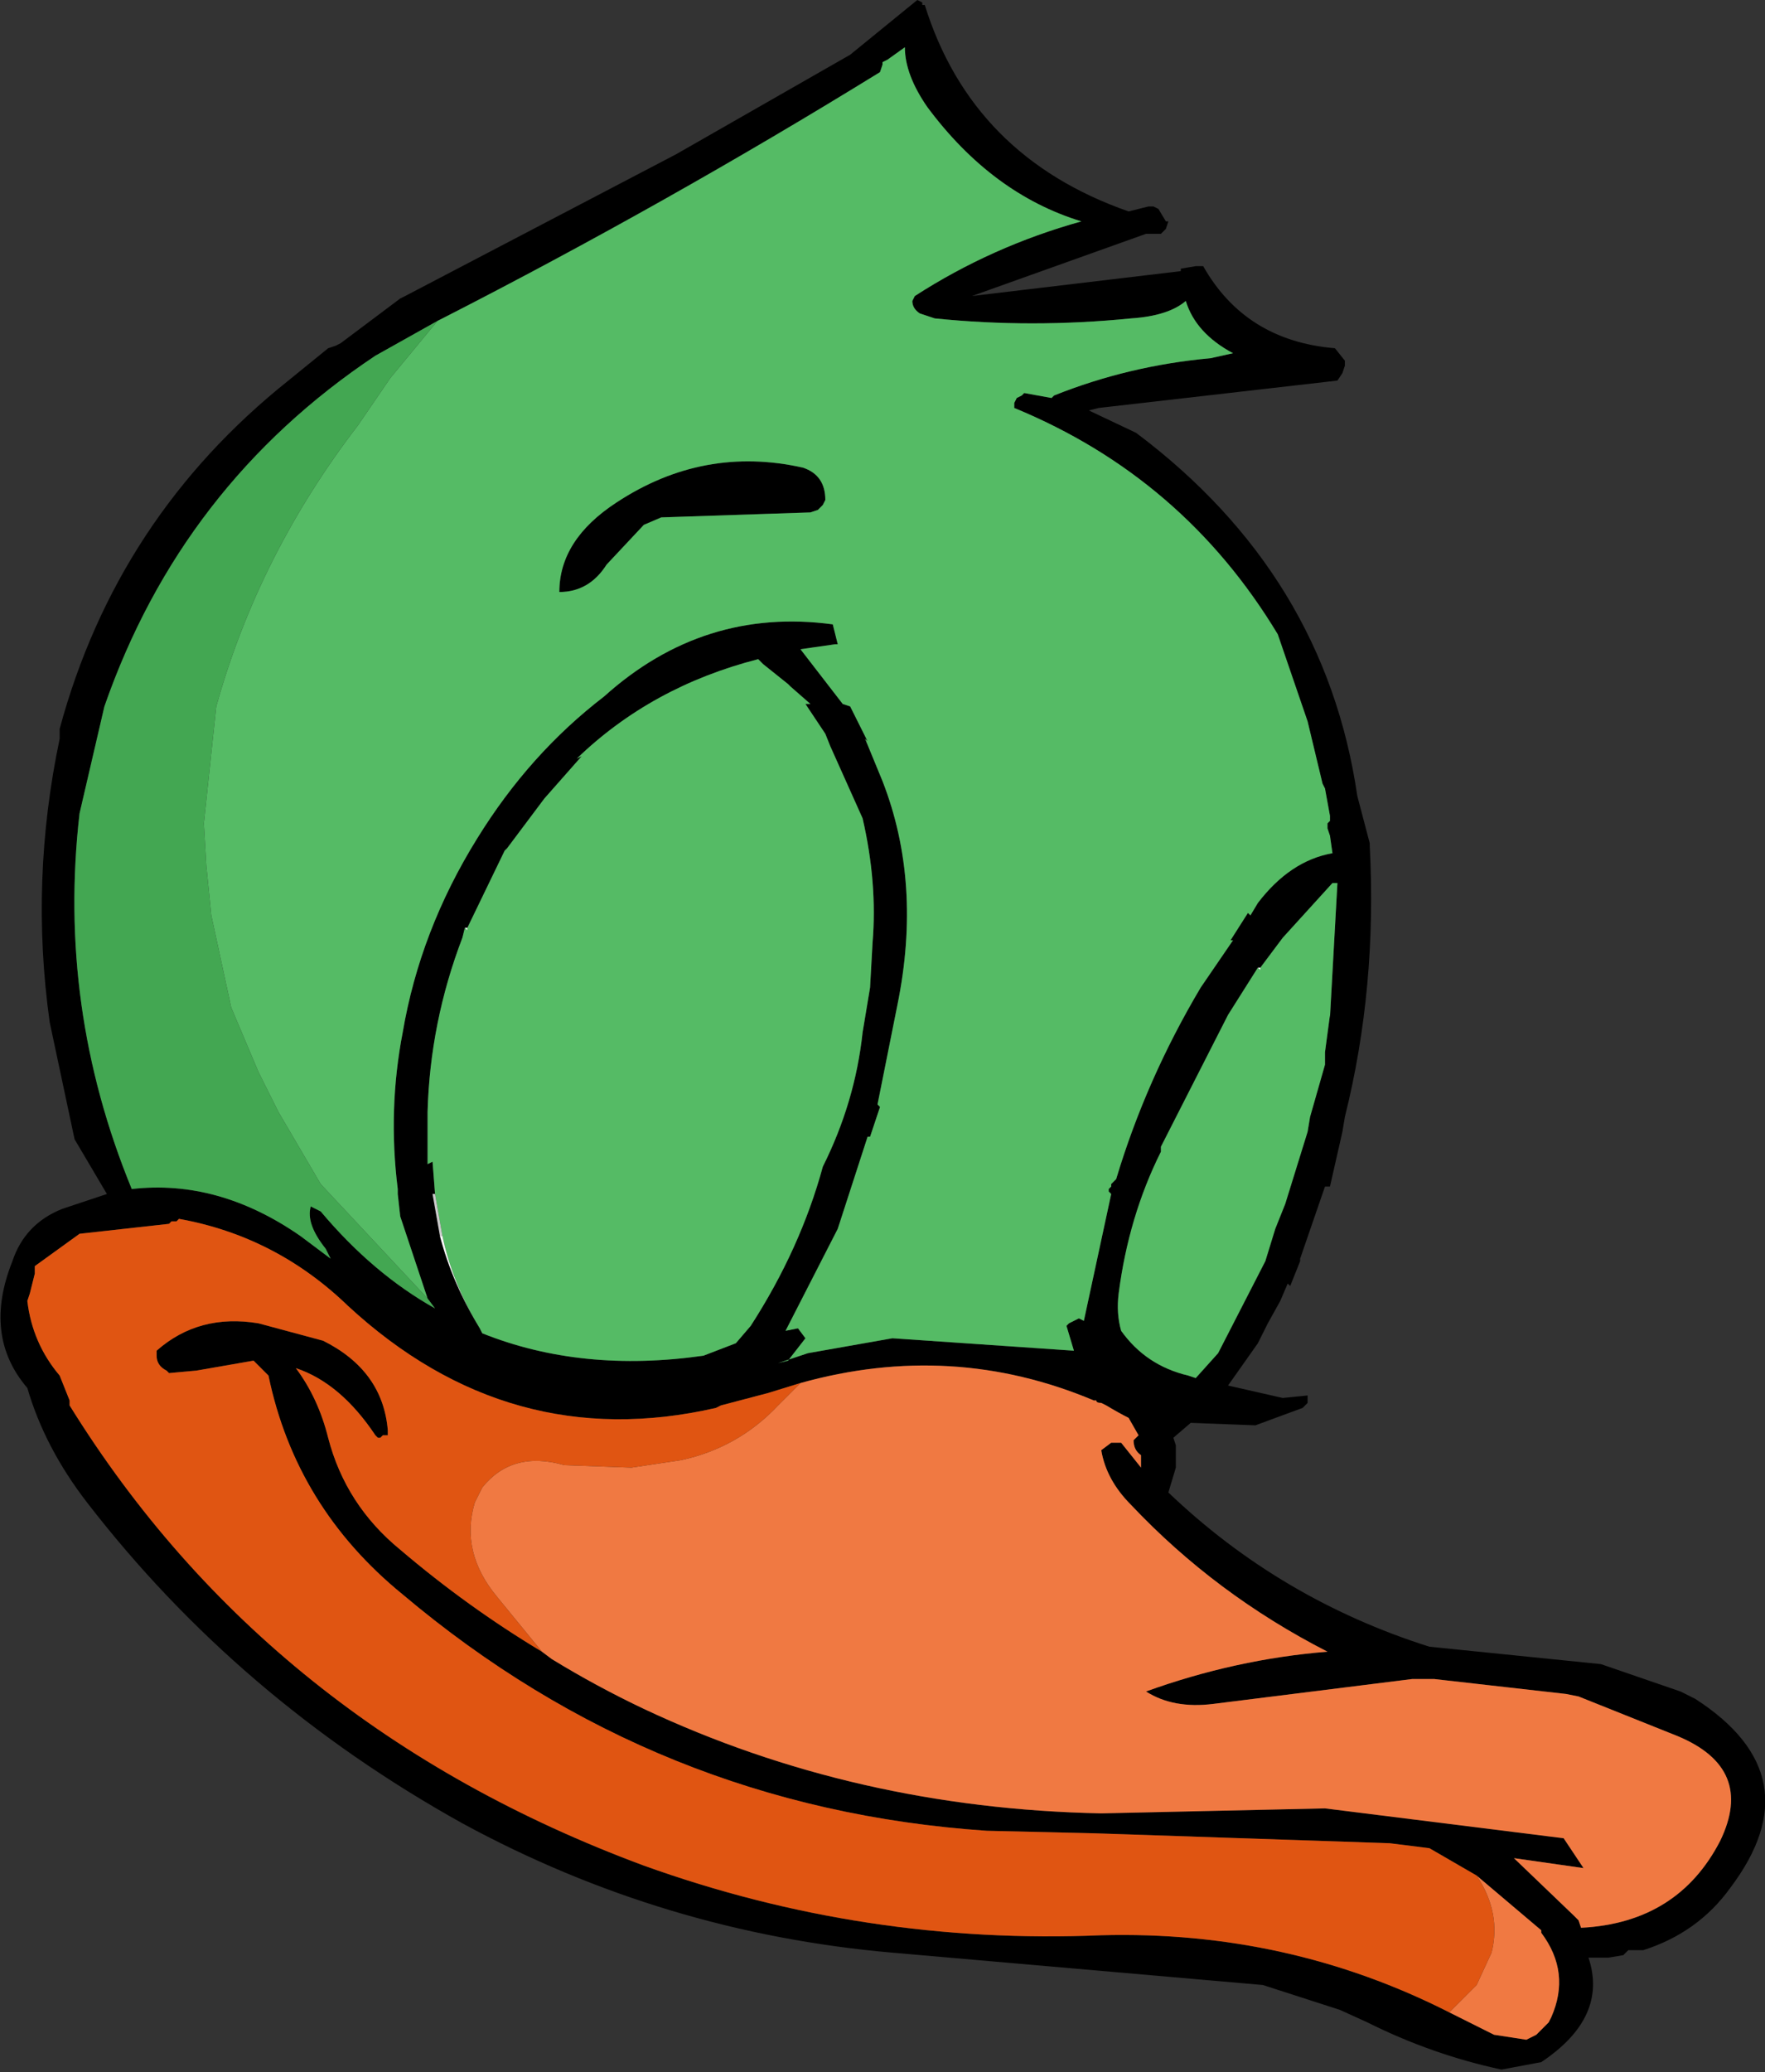 <?xml version="1.0" encoding="UTF-8" standalone="no"?>
<svg xmlns:xlink="http://www.w3.org/1999/xlink" height="41.65px" width="35.5px" xmlns="http://www.w3.org/2000/svg">
  <rect width="100%" height="100%" fill="#333333" stroke="none"/>
  <g transform="matrix(1.0, 0.0, 0.0, 1.0, 8.7, 74.25)">
    <path d="M25.1 -40.25 L25.3 -40.15 25.4 -40.1 Q27.8 -38.55 26.1 -36.3 25.45 -35.4 24.35 -35.05 L24.25 -35.05 24.1 -35.05 24.05 -35.05 24.0 -35.0 23.95 -34.95 23.65 -34.9 23.25 -34.9 Q23.65 -33.7 22.3 -32.8 L21.5 -32.65 Q20.1 -32.95 18.8 -33.6 L18.25 -33.85 16.7 -34.35 9.25 -35.0 Q4.65 -35.4 0.6 -37.6 -3.9 -40.1 -6.95 -44.05 -7.8 -45.15 -8.15 -46.35 -9.05 -47.4 -8.45 -48.9 -8.2 -49.65 -7.45 -49.95 L-6.55 -50.25 -7.2 -51.35 -7.7 -53.7 Q-8.1 -56.55 -7.5 -59.4 L-7.5 -59.55 -7.5 -59.6 Q-6.35 -63.85 -2.9 -66.6 L-2.1 -67.25 -1.95 -67.3 -1.85 -67.35 -0.65 -68.25 -0.55 -68.3 4.9 -71.15 5.6 -71.55 8.4 -73.15 9.75 -74.25 Q9.75 -74.25 9.85 -74.2 L9.85 -74.15 9.9 -74.15 Q10.85 -71.1 14.0 -70.0 L14.2 -70.05 14.4 -70.1 14.5 -70.1 14.6 -70.05 14.75 -69.8 14.8 -69.8 14.75 -69.65 14.65 -69.55 14.35 -69.55 10.85 -68.3 15.05 -68.8 15.05 -68.85 15.35 -68.9 15.5 -68.9 Q16.35 -67.4 18.15 -67.25 L18.35 -67.0 18.35 -66.9 18.3 -66.75 18.2 -66.6 13.4 -66.05 13.2 -66.0 14.15 -65.55 Q17.95 -62.7 18.6 -58.25 L18.85 -57.3 18.85 -57.25 Q19.0 -54.4 18.35 -51.8 L18.3 -51.5 18.05 -50.4 17.95 -50.4 17.45 -48.95 17.45 -48.9 17.25 -48.4 17.2 -48.45 17.05 -48.1 16.8 -47.65 16.6 -47.25 16.0 -46.4 17.1 -46.15 17.6 -46.2 17.6 -46.05 17.5 -45.95 16.55 -45.6 15.25 -45.65 14.9 -45.35 14.95 -45.2 14.95 -45.15 14.95 -44.75 14.8 -44.25 Q17.05 -42.1 20.05 -41.15 L23.5 -40.8 25.1 -40.25 M2.2 -41.05 L2.4 -40.9 Q3.3 -40.35 4.25 -39.9 8.5 -37.9 13.45 -37.8 L17.95 -37.9 22.75 -37.3 23.15 -36.7 21.75 -36.9 22.95 -35.75 23.05 -35.65 23.1 -35.5 Q25.05 -35.6 25.9 -37.25 26.6 -38.7 25.05 -39.35 L23.05 -40.15 22.8 -40.2 20.15 -40.5 19.7 -40.5 15.7 -40.0 Q14.9 -39.9 14.35 -40.25 16.15 -40.9 18.0 -41.05 15.75 -42.2 14.05 -44.0 13.55 -44.5 13.45 -45.1 L13.65 -45.25 13.85 -45.25 14.25 -44.75 14.25 -45.0 Q14.1 -45.1 14.1 -45.3 L14.2 -45.4 14.0 -45.75 Q13.8 -45.85 13.55 -46.0 L13.45 -46.05 Q13.35 -46.05 13.35 -46.1 L13.3 -46.1 Q10.45 -47.3 7.4 -46.45 L6.75 -46.25 5.8 -46.0 5.7 -45.95 Q1.55 -45.0 -1.7 -48.0 -3.15 -49.4 -5.1 -49.75 L-5.15 -49.7 -5.25 -49.7 -5.3 -49.65 -7.1 -49.45 -8.0 -48.8 -8.0 -48.65 -8.1 -48.25 -8.15 -48.1 Q-8.05 -47.25 -7.5 -46.6 L-7.3 -46.1 -7.3 -46.05 -7.3 -46.0 Q-3.3 -39.55 4.25 -36.75 8.7 -35.15 13.45 -35.35 17.2 -35.45 20.45 -33.8 L21.35 -33.35 22.0 -33.25 22.2 -33.35 22.3 -33.45 22.45 -33.6 22.5 -33.7 Q22.9 -34.6 22.3 -35.4 L22.3 -35.45 21.0 -36.55 20.05 -37.1 19.25 -37.2 13.3 -37.4 11.15 -37.45 Q4.5 -37.9 -0.6 -42.2 -2.75 -43.95 -3.3 -46.6 L-3.6 -46.9 -4.75 -46.7 -5.3 -46.65 -5.35 -46.7 Q-5.55 -46.8 -5.55 -47.0 L-5.55 -47.1 Q-4.7 -47.85 -3.5 -47.65 L-2.2 -47.3 Q-1.0 -46.7 -0.9 -45.5 L-0.9 -45.4 -1.0 -45.4 -1.05 -45.35 -1.1 -45.35 -1.15 -45.4 Q-1.85 -46.45 -2.75 -46.75 -2.3 -46.15 -2.1 -45.35 -1.75 -44.0 -0.65 -43.1 0.7 -41.95 2.2 -41.05 M-0.1 -48.15 L-0.65 -49.8 -0.7 -50.25 -0.7 -50.3 -0.7 -50.35 Q-0.9 -51.95 -0.6 -53.5 -0.25 -55.55 0.9 -57.4 1.95 -59.1 3.45 -60.25 5.45 -62.05 8.05 -61.7 L8.15 -61.3 8.1 -61.3 7.4 -61.2 8.25 -60.1 8.4 -60.05 8.6 -59.65 8.75 -59.35 8.7 -59.4 9.05 -58.55 Q9.85 -56.5 9.35 -54.05 L8.95 -52.05 9.0 -52.0 8.8 -51.4 8.75 -51.4 8.15 -49.55 7.1 -47.5 7.35 -47.55 7.5 -47.35 7.15 -46.9 6.95 -46.85 7.55 -47.05 9.25 -47.35 12.9 -47.1 12.75 -47.6 12.8 -47.65 13.0 -47.75 13.1 -47.7 13.65 -50.25 13.6 -50.3 13.6 -50.35 13.65 -50.4 13.65 -50.45 13.75 -50.55 Q14.35 -52.55 15.45 -54.4 L16.1 -55.35 16.05 -55.35 16.4 -55.9 16.45 -55.85 16.6 -56.1 Q17.25 -56.95 18.1 -57.1 L18.05 -57.45 18.0 -57.6 18.0 -57.7 18.05 -57.75 18.05 -57.8 18.05 -57.85 17.95 -58.4 17.9 -58.5 17.6 -59.75 17.0 -61.5 Q15.1 -64.65 11.7 -66.05 L11.7 -66.15 11.75 -66.25 11.85 -66.3 11.9 -66.35 12.45 -66.25 12.5 -66.3 Q14.0 -66.9 15.65 -67.05 L16.1 -67.15 Q15.35 -67.55 15.15 -68.2 14.8 -67.9 14.05 -67.85 12.05 -67.65 10.1 -67.85 L9.8 -67.95 Q9.65 -68.05 9.65 -68.2 L9.7 -68.3 Q11.25 -69.3 13.05 -69.8 11.25 -70.35 9.95 -72.1 9.5 -72.75 9.5 -73.3 L9.15 -73.05 9.05 -73.0 9.05 -72.95 9.0 -72.8 Q4.7 -70.15 0.2 -67.85 L0.1 -67.8 -1.15 -67.1 Q-5.05 -64.5 -6.6 -60.05 L-7.1 -57.9 Q-7.55 -54.0 -6.05 -50.35 -4.3 -50.55 -2.65 -49.4 L-2.05 -48.95 -2.15 -49.15 Q-2.55 -49.65 -2.45 -50.0 L-2.25 -49.9 Q-1.2 -48.65 0.05 -47.95 L-0.1 -48.15 M0.95 -47.55 L1.0 -47.45 Q3.0 -46.65 5.45 -47.0 L6.1 -47.25 6.4 -47.6 Q7.4 -49.15 7.85 -50.8 8.5 -52.1 8.65 -53.5 L8.8 -54.4 8.85 -55.3 Q8.95 -56.5 8.65 -57.8 L8.0 -59.25 7.9 -59.5 7.5 -60.1 7.6 -60.1 7.2 -60.45 7.15 -60.5 6.65 -60.9 6.55 -61.0 Q4.4 -60.45 2.9 -59.0 L3.0 -59.05 2.25 -58.2 1.5 -57.2 1.45 -57.15 0.7 -55.6 0.65 -55.6 0.6 -55.4 Q-0.05 -53.7 -0.1 -51.9 L-0.1 -50.85 0.0 -50.9 0.05 -50.25 0.0 -50.25 0.15 -49.4 Q0.4 -48.45 0.95 -47.55 M3.7 -64.15 Q5.45 -65.3 7.45 -64.85 7.9 -64.7 7.9 -64.2 L7.85 -64.1 7.75 -64.0 7.6 -63.95 4.6 -63.85 4.25 -63.7 3.5 -62.9 Q3.15 -62.35 2.55 -62.35 2.55 -63.4 3.7 -64.15 M18.2 -56.5 L18.1 -56.5 17.1 -55.4 16.95 -55.2 16.65 -54.8 16.6 -54.8 16.0 -53.85 14.65 -51.2 14.65 -51.1 Q14.0 -49.8 13.8 -48.25 13.75 -47.85 13.85 -47.5 14.35 -46.8 15.2 -46.6 L15.35 -46.55 15.8 -47.05 16.75 -48.9 16.95 -49.55 17.15 -50.05 17.6 -51.5 17.65 -51.8 17.75 -52.15 17.95 -52.85 17.95 -52.9 17.95 -53.1 18.05 -53.85 18.05 -53.8 18.2 -56.5" fill="#000000" fill-rule="evenodd" stroke="none"/>
    <path d="M7.4 -46.45 Q10.45 -47.3 13.3 -46.1 L13.35 -46.1 Q13.35 -46.05 13.45 -46.05 L13.55 -46.0 Q13.8 -45.85 14.0 -45.75 L14.2 -45.4 14.1 -45.3 Q14.1 -45.1 14.25 -45.0 L14.25 -44.75 13.85 -45.25 13.65 -45.25 13.45 -45.1 Q13.55 -44.5 14.05 -44.0 15.75 -42.2 18.0 -41.05 16.15 -40.9 14.35 -40.25 14.9 -39.9 15.7 -40.0 L19.7 -40.5 20.15 -40.5 22.8 -40.2 23.05 -40.15 25.05 -39.35 Q26.6 -38.7 25.9 -37.25 25.05 -35.6 23.1 -35.5 L23.05 -35.65 22.95 -35.75 21.75 -36.9 23.15 -36.7 22.75 -37.3 17.95 -37.9 13.45 -37.8 Q8.5 -37.9 4.25 -39.9 3.3 -40.35 2.4 -40.9 L2.2 -41.05 1.3 -42.15 Q0.55 -43.05 0.85 -44.05 L1.0 -44.35 Q1.6 -45.1 2.65 -44.8 L4.0 -44.75 5.0 -44.9 Q6.15 -45.15 6.95 -46.0 L7.4 -46.45 M21.0 -36.55 L22.3 -35.45 22.3 -35.4 Q22.9 -34.6 22.5 -33.7 L22.45 -33.6 22.3 -33.45 22.2 -33.35 22.0 -33.25 21.35 -33.35 20.45 -33.8 21.0 -34.35 21.3 -35.0 Q21.5 -35.8 21.0 -36.55" fill="#f07942" fill-rule="evenodd" stroke="none"/>
    <path d="M0.1 -67.8 L0.2 -67.85 Q4.7 -70.15 9.0 -72.8 L9.05 -72.95 9.05 -73.0 9.15 -73.05 9.5 -73.3 Q9.5 -72.75 9.95 -72.1 11.25 -70.35 13.05 -69.8 11.25 -69.3 9.7 -68.3 L9.65 -68.2 Q9.65 -68.05 9.8 -67.95 L10.1 -67.85 Q12.05 -67.65 14.05 -67.85 14.8 -67.9 15.15 -68.2 15.35 -67.55 16.1 -67.15 L15.65 -67.05 Q14.0 -66.9 12.5 -66.3 L12.45 -66.25 11.9 -66.35 11.85 -66.3 11.75 -66.25 11.7 -66.15 11.7 -66.05 Q15.1 -64.65 17.0 -61.5 L17.6 -59.75 17.9 -58.5 17.95 -58.4 18.05 -57.85 18.05 -57.8 18.05 -57.75 18.0 -57.7 18.0 -57.6 18.05 -57.45 18.1 -57.1 Q17.25 -56.95 16.6 -56.1 L16.45 -55.85 16.4 -55.9 16.05 -55.35 16.1 -55.35 15.45 -54.4 Q14.35 -52.55 13.75 -50.55 L13.65 -50.45 13.65 -50.4 13.6 -50.35 13.6 -50.3 13.65 -50.25 13.1 -47.7 13.0 -47.75 12.8 -47.65 12.75 -47.6 12.9 -47.1 9.25 -47.35 7.55 -47.05 6.95 -46.85 7.15 -46.9 7.5 -47.35 7.35 -47.55 7.1 -47.5 8.15 -49.55 8.75 -51.4 8.8 -51.4 9.0 -52.0 8.95 -52.05 9.35 -54.05 Q9.85 -56.5 9.05 -58.55 L8.7 -59.4 8.75 -59.35 8.6 -59.65 8.4 -60.05 8.25 -60.1 7.4 -61.2 8.1 -61.3 8.15 -61.3 8.05 -61.7 Q5.45 -62.05 3.45 -60.25 1.95 -59.1 0.9 -57.4 -0.25 -55.55 -0.6 -53.5 -0.9 -51.95 -0.7 -50.35 L-0.7 -50.3 -0.7 -50.25 -0.65 -49.8 -0.1 -48.15 -2.25 -50.45 -3.1 -51.9 -3.5 -52.7 -4.05 -54.0 -4.45 -55.85 -4.55 -56.85 -4.6 -57.7 -4.35 -60.05 Q-3.5 -63.1 -1.5 -65.7 L-0.85 -66.65 0.1 -67.8 M0.7 -55.6 L1.45 -57.15 1.5 -57.2 2.25 -58.2 3.0 -59.05 2.9 -59.0 Q4.4 -60.45 6.55 -61.0 L6.65 -60.9 7.15 -60.5 7.2 -60.45 7.6 -60.1 7.5 -60.1 7.9 -59.5 8.0 -59.25 8.65 -57.8 Q8.95 -56.5 8.85 -55.3 L8.8 -54.4 8.65 -53.5 Q8.5 -52.1 7.85 -50.8 7.4 -49.15 6.4 -47.6 L6.1 -47.25 5.45 -47.0 Q3.0 -46.65 1.0 -47.45 L0.95 -47.55 Q0.4 -48.45 0.2 -49.4 L0.05 -50.25 0.0 -50.9 -0.1 -50.85 -0.1 -51.9 Q-0.05 -53.7 0.6 -55.4 L0.65 -55.6 0.7 -55.55 0.7 -55.6 M3.7 -64.15 Q2.55 -63.4 2.55 -62.35 3.15 -62.35 3.5 -62.9 L4.25 -63.7 4.6 -63.85 7.6 -63.95 7.75 -64.0 7.85 -64.1 7.9 -64.2 Q7.9 -64.7 7.45 -64.85 5.45 -65.3 3.7 -64.15 M18.1 -56.5 L18.2 -56.5 18.05 -53.8 18.05 -53.85 17.95 -53.1 17.95 -52.9 17.95 -52.85 17.75 -52.15 17.65 -51.8 17.6 -51.5 17.15 -50.05 16.95 -49.55 16.75 -48.9 15.8 -47.05 15.35 -46.55 15.2 -46.6 Q14.35 -46.8 13.85 -47.5 13.75 -47.85 13.8 -48.25 14.0 -49.8 14.65 -51.1 L14.65 -51.2 16.0 -53.85 16.6 -54.8 16.65 -54.75 16.65 -54.8 16.95 -55.2 17.1 -55.4 18.1 -56.5" fill="#55bb65" fill-rule="evenodd" stroke="none"/>
    <path d="M0.1 -67.8 L-0.85 -66.65 -1.5 -65.7 Q-3.5 -63.1 -4.35 -60.05 L-4.6 -57.7 -4.55 -56.85 -4.45 -55.85 -4.05 -54.0 -3.5 -52.7 -3.1 -51.9 -2.25 -50.45 -0.1 -48.15 0.05 -47.95 Q-1.2 -48.65 -2.25 -49.9 L-2.45 -50.0 Q-2.55 -49.65 -2.15 -49.15 L-2.05 -48.95 -2.65 -49.4 Q-4.3 -50.55 -6.05 -50.35 -7.55 -54.0 -7.1 -57.9 L-6.6 -60.05 Q-5.05 -64.5 -1.15 -67.1 L0.1 -67.8" fill="#43a752" fill-rule="evenodd" stroke="none"/>
    <path d="M0.7 -55.6 L0.7 -55.55 0.65 -55.6 0.7 -55.6 M0.2 -49.4 Q0.4 -48.45 0.95 -47.55 0.4 -48.45 0.15 -49.4 L0.2 -49.4 M14.65 -51.1 L14.65 -51.2 14.65 -51.1 M16.6 -54.8 L16.65 -54.8 16.65 -54.75 16.6 -54.8" fill="#ffffff" fill-rule="evenodd" stroke="none"/>
    <path d="M7.4 -46.45 L6.95 -46.0 Q6.15 -45.15 5.0 -44.9 L4.0 -44.75 2.65 -44.8 Q1.6 -45.1 1.0 -44.35 L0.85 -44.05 Q0.55 -43.05 1.3 -42.15 L2.2 -41.05 Q0.7 -41.95 -0.65 -43.1 -1.75 -44.0 -2.1 -45.35 -2.3 -46.15 -2.75 -46.75 -1.85 -46.45 -1.15 -45.4 L-1.1 -45.35 -1.05 -45.35 -1.0 -45.4 -0.9 -45.4 -0.9 -45.5 Q-1.0 -46.7 -2.2 -47.3 L-3.5 -47.65 Q-4.7 -47.85 -5.55 -47.1 L-5.55 -47.0 Q-5.55 -46.8 -5.35 -46.7 L-5.3 -46.65 -4.75 -46.7 -3.6 -46.9 -3.3 -46.6 Q-2.75 -43.95 -0.6 -42.2 4.5 -37.9 11.15 -37.45 L13.3 -37.4 19.25 -37.2 20.05 -37.1 21.0 -36.55 Q21.5 -35.8 21.3 -35.0 L21.0 -34.35 20.45 -33.8 Q17.2 -35.45 13.45 -35.35 8.7 -35.15 4.25 -36.75 -3.3 -39.55 -7.3 -46.0 L-7.3 -46.05 -7.3 -46.1 -7.5 -46.6 Q-8.05 -47.25 -8.15 -48.1 L-8.1 -48.25 -8.0 -48.65 -8.0 -48.8 -7.1 -49.45 -5.3 -49.65 -5.25 -49.7 -5.15 -49.7 -5.1 -49.75 Q-3.15 -49.4 -1.7 -48.0 1.55 -45.0 5.7 -45.95 L5.8 -46.0 6.75 -46.25 7.4 -46.45" fill="#e05512" fill-rule="evenodd" stroke="none"/>
    <path d="M0.05 -50.25 L0.2 -49.4 0.15 -49.4 0.0 -50.25 0.05 -50.25" fill="#cccccc" fill-rule="evenodd" stroke="none"/>
  </g>
</svg>
